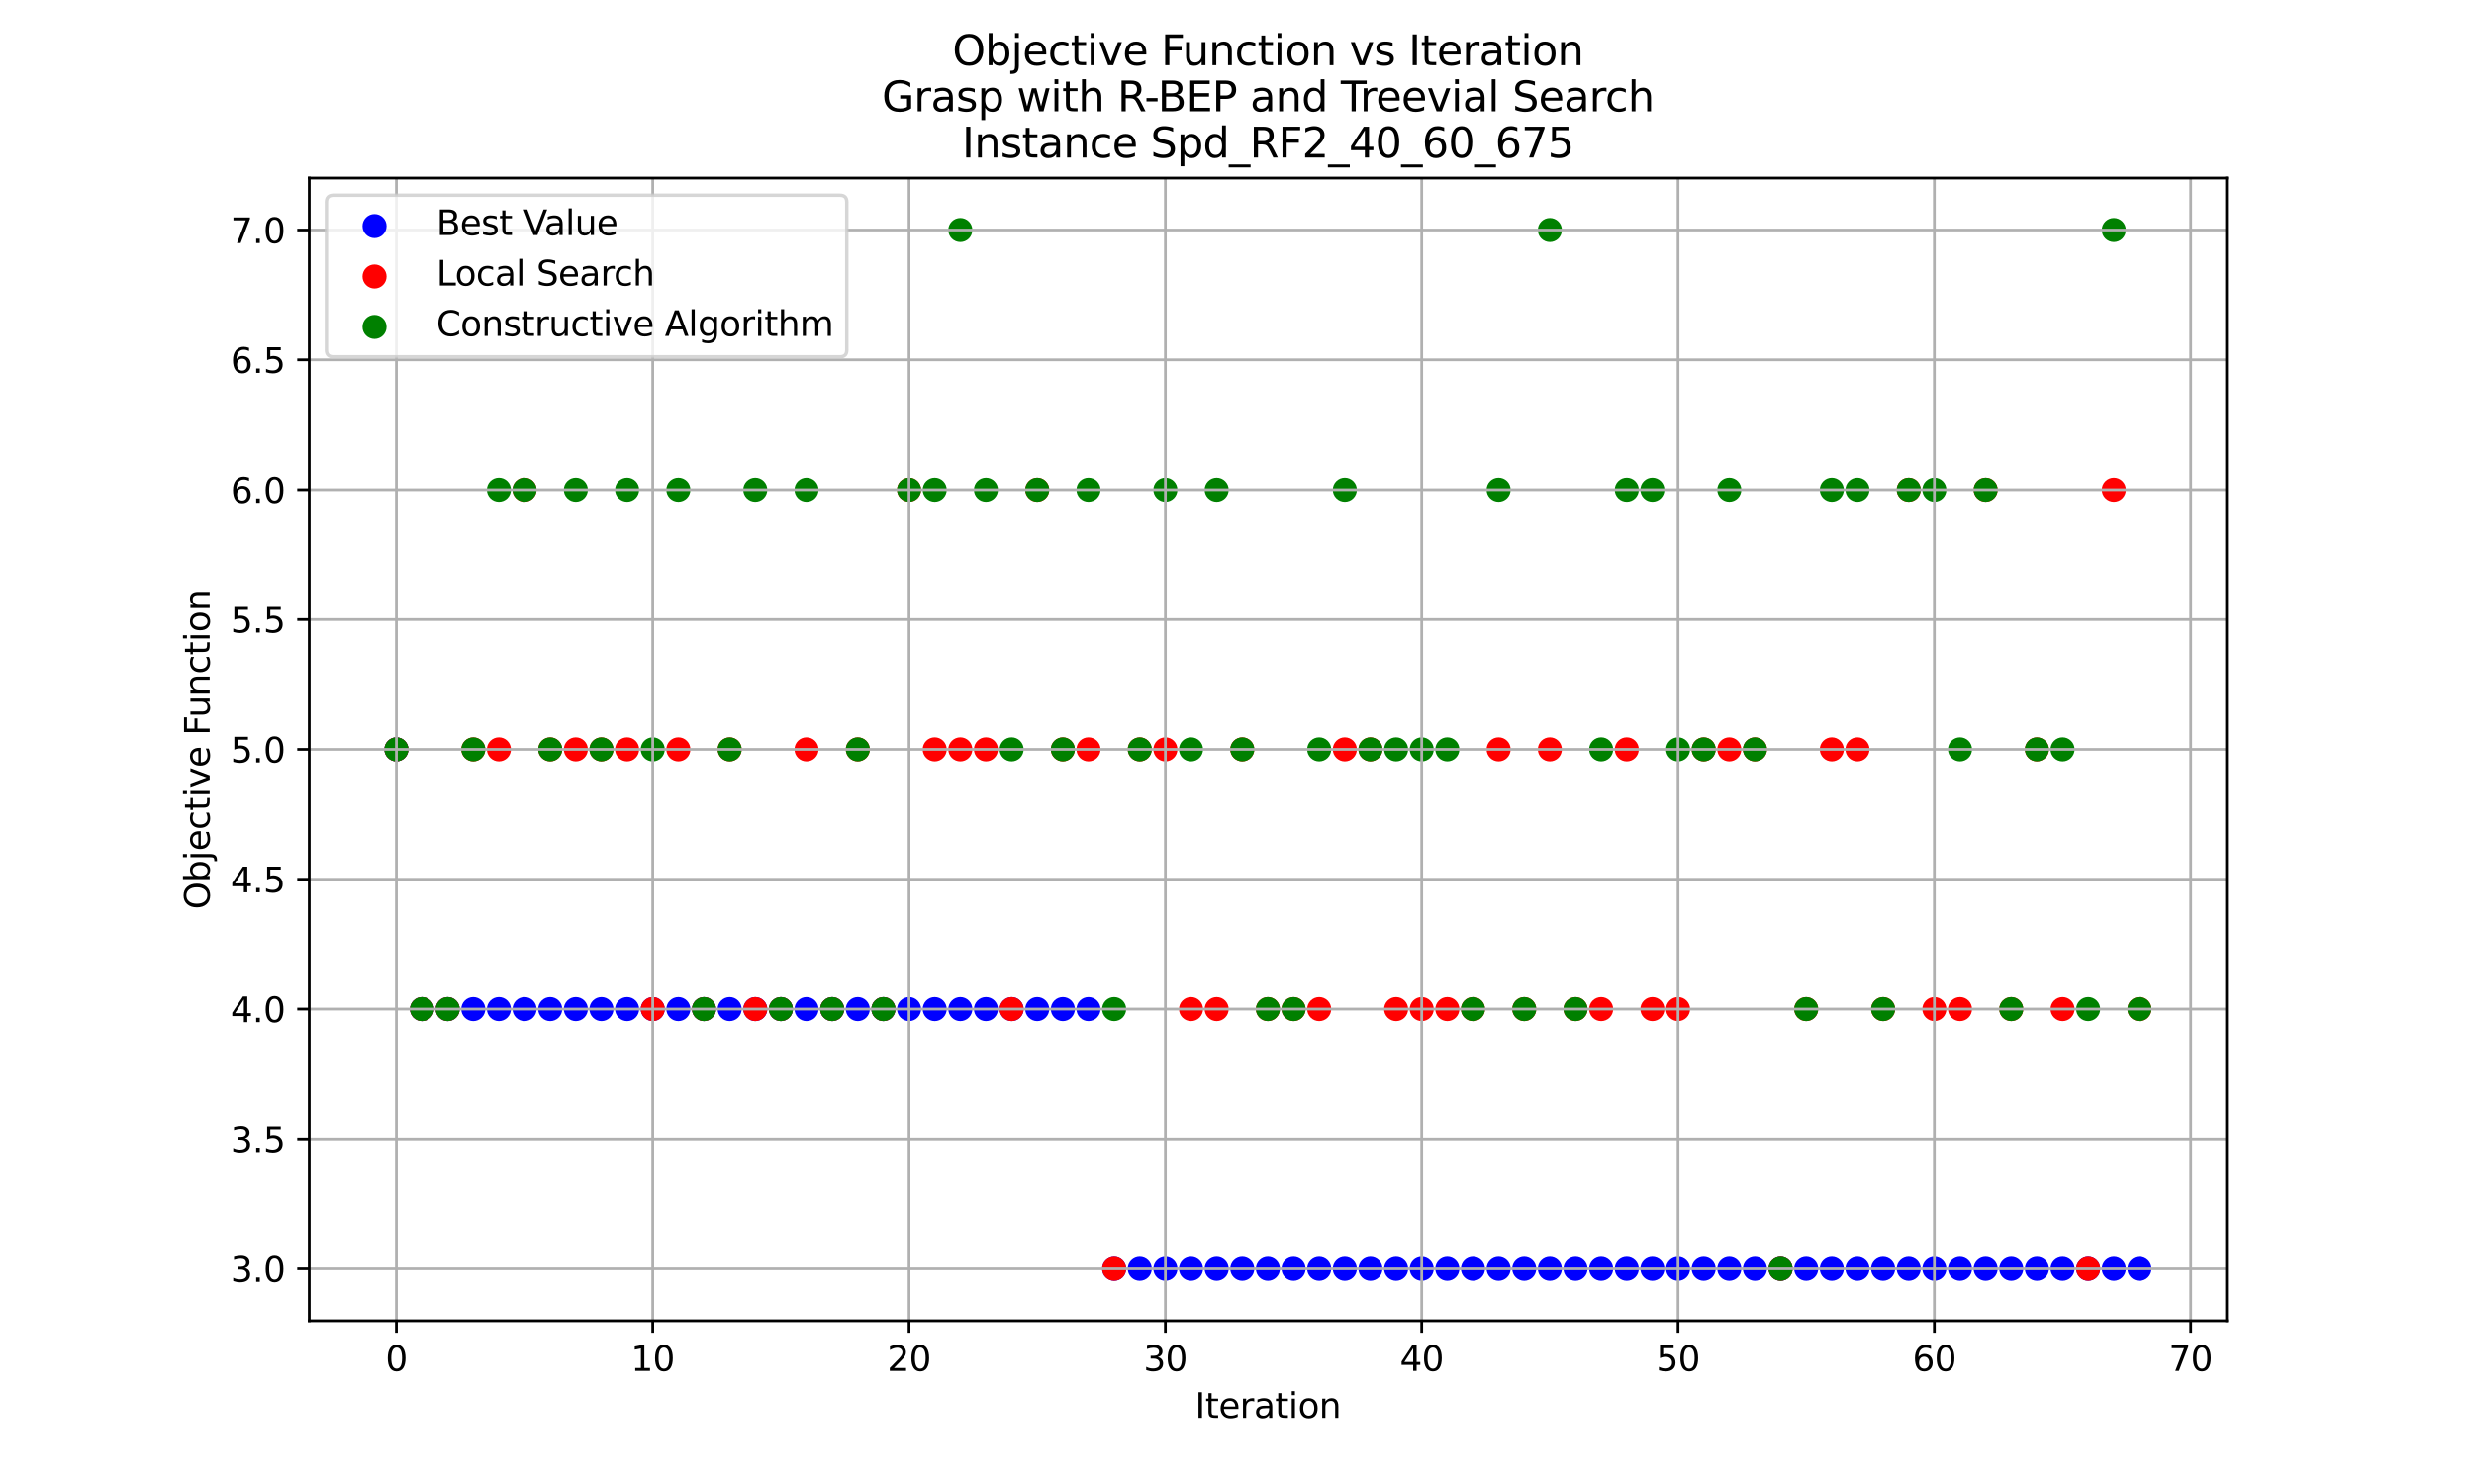 <?xml version="1.0" encoding="utf-8" standalone="no"?>
<!DOCTYPE svg PUBLIC "-//W3C//DTD SVG 1.1//EN"
  "http://www.w3.org/Graphics/SVG/1.1/DTD/svg11.dtd">
<svg xmlns:xlink="http://www.w3.org/1999/xlink" width="720pt" height="432pt" viewBox="0 0 720 432" xmlns="http://www.w3.org/2000/svg" version="1.1">
 <defs>
  <style type="text/css">*{stroke-linejoin: round; stroke-linecap: butt}</style>
 </defs>
 <g id="figure_1">
  <g id="patch_1">
   <path d="M 0 432 
L 720 432 
L 720 0 
L 0 0 
z
" style="fill: #ffffff"/>
  </g>
  <g id="axes_1">
   <g id="patch_2">
    <path d="M 90 384.48 
L 648 384.48 
L 648 51.84 
L 90 51.84 
z
" style="fill: #ffffff"/>
   </g>
   <g id="PathCollection_1">
    <defs>
     <path id="m5a24cb5d2b" d="M 0 3 
C 0.796 3 1.559 2.684 2.121 2.121 
C 2.684 1.559 3 0.796 3 0 
C 3 -0.796 2.684 -1.559 2.121 -2.121 
C 1.559 -2.684 0.796 -3 0 -3 
C -0.796 -3 -1.559 -2.684 -2.121 -2.121 
C -2.684 -1.559 -3 -0.796 -3 0 
C -3 0.796 -2.684 1.559 -2.121 2.121 
C -1.559 2.684 -0.796 3 0 3 
z
" style="stroke: #0000ff"/>
    </defs>
    <g clip-path="url(#p385cba0ad4)">
     <use xlink:href="#m5a24cb5d2b" x="115.364" y="218.16" style="fill: #0000ff; stroke: #0000ff"/>
     <use xlink:href="#m5a24cb5d2b" x="122.824" y="293.76" style="fill: #0000ff; stroke: #0000ff"/>
     <use xlink:href="#m5a24cb5d2b" x="130.283" y="293.76" style="fill: #0000ff; stroke: #0000ff"/>
     <use xlink:href="#m5a24cb5d2b" x="137.743" y="293.76" style="fill: #0000ff; stroke: #0000ff"/>
     <use xlink:href="#m5a24cb5d2b" x="145.203" y="293.76" style="fill: #0000ff; stroke: #0000ff"/>
     <use xlink:href="#m5a24cb5d2b" x="152.663" y="293.76" style="fill: #0000ff; stroke: #0000ff"/>
     <use xlink:href="#m5a24cb5d2b" x="160.123" y="293.76" style="fill: #0000ff; stroke: #0000ff"/>
     <use xlink:href="#m5a24cb5d2b" x="167.583" y="293.76" style="fill: #0000ff; stroke: #0000ff"/>
     <use xlink:href="#m5a24cb5d2b" x="175.043" y="293.76" style="fill: #0000ff; stroke: #0000ff"/>
     <use xlink:href="#m5a24cb5d2b" x="182.503" y="293.76" style="fill: #0000ff; stroke: #0000ff"/>
     <use xlink:href="#m5a24cb5d2b" x="189.963" y="293.76" style="fill: #0000ff; stroke: #0000ff"/>
     <use xlink:href="#m5a24cb5d2b" x="197.422" y="293.76" style="fill: #0000ff; stroke: #0000ff"/>
     <use xlink:href="#m5a24cb5d2b" x="204.882" y="293.76" style="fill: #0000ff; stroke: #0000ff"/>
     <use xlink:href="#m5a24cb5d2b" x="212.342" y="293.76" style="fill: #0000ff; stroke: #0000ff"/>
     <use xlink:href="#m5a24cb5d2b" x="219.802" y="293.76" style="fill: #0000ff; stroke: #0000ff"/>
     <use xlink:href="#m5a24cb5d2b" x="227.262" y="293.76" style="fill: #0000ff; stroke: #0000ff"/>
     <use xlink:href="#m5a24cb5d2b" x="234.722" y="293.76" style="fill: #0000ff; stroke: #0000ff"/>
     <use xlink:href="#m5a24cb5d2b" x="242.182" y="293.76" style="fill: #0000ff; stroke: #0000ff"/>
     <use xlink:href="#m5a24cb5d2b" x="249.642" y="293.76" style="fill: #0000ff; stroke: #0000ff"/>
     <use xlink:href="#m5a24cb5d2b" x="257.102" y="293.76" style="fill: #0000ff; stroke: #0000ff"/>
     <use xlink:href="#m5a24cb5d2b" x="264.561" y="293.76" style="fill: #0000ff; stroke: #0000ff"/>
     <use xlink:href="#m5a24cb5d2b" x="272.021" y="293.76" style="fill: #0000ff; stroke: #0000ff"/>
     <use xlink:href="#m5a24cb5d2b" x="279.481" y="293.76" style="fill: #0000ff; stroke: #0000ff"/>
     <use xlink:href="#m5a24cb5d2b" x="286.941" y="293.76" style="fill: #0000ff; stroke: #0000ff"/>
     <use xlink:href="#m5a24cb5d2b" x="294.401" y="293.76" style="fill: #0000ff; stroke: #0000ff"/>
     <use xlink:href="#m5a24cb5d2b" x="301.861" y="293.76" style="fill: #0000ff; stroke: #0000ff"/>
     <use xlink:href="#m5a24cb5d2b" x="309.321" y="293.76" style="fill: #0000ff; stroke: #0000ff"/>
     <use xlink:href="#m5a24cb5d2b" x="316.781" y="293.76" style="fill: #0000ff; stroke: #0000ff"/>
     <use xlink:href="#m5a24cb5d2b" x="324.241" y="369.36" style="fill: #0000ff; stroke: #0000ff"/>
     <use xlink:href="#m5a24cb5d2b" x="331.701" y="369.36" style="fill: #0000ff; stroke: #0000ff"/>
     <use xlink:href="#m5a24cb5d2b" x="339.16" y="369.36" style="fill: #0000ff; stroke: #0000ff"/>
     <use xlink:href="#m5a24cb5d2b" x="346.62" y="369.36" style="fill: #0000ff; stroke: #0000ff"/>
     <use xlink:href="#m5a24cb5d2b" x="354.08" y="369.36" style="fill: #0000ff; stroke: #0000ff"/>
     <use xlink:href="#m5a24cb5d2b" x="361.54" y="369.36" style="fill: #0000ff; stroke: #0000ff"/>
     <use xlink:href="#m5a24cb5d2b" x="369" y="369.36" style="fill: #0000ff; stroke: #0000ff"/>
     <use xlink:href="#m5a24cb5d2b" x="376.46" y="369.36" style="fill: #0000ff; stroke: #0000ff"/>
     <use xlink:href="#m5a24cb5d2b" x="383.92" y="369.36" style="fill: #0000ff; stroke: #0000ff"/>
     <use xlink:href="#m5a24cb5d2b" x="391.38" y="369.36" style="fill: #0000ff; stroke: #0000ff"/>
     <use xlink:href="#m5a24cb5d2b" x="398.84" y="369.36" style="fill: #0000ff; stroke: #0000ff"/>
     <use xlink:href="#m5a24cb5d2b" x="406.299" y="369.36" style="fill: #0000ff; stroke: #0000ff"/>
     <use xlink:href="#m5a24cb5d2b" x="413.759" y="369.36" style="fill: #0000ff; stroke: #0000ff"/>
     <use xlink:href="#m5a24cb5d2b" x="421.219" y="369.36" style="fill: #0000ff; stroke: #0000ff"/>
     <use xlink:href="#m5a24cb5d2b" x="428.679" y="369.36" style="fill: #0000ff; stroke: #0000ff"/>
     <use xlink:href="#m5a24cb5d2b" x="436.139" y="369.36" style="fill: #0000ff; stroke: #0000ff"/>
     <use xlink:href="#m5a24cb5d2b" x="443.599" y="369.36" style="fill: #0000ff; stroke: #0000ff"/>
     <use xlink:href="#m5a24cb5d2b" x="451.059" y="369.36" style="fill: #0000ff; stroke: #0000ff"/>
     <use xlink:href="#m5a24cb5d2b" x="458.519" y="369.36" style="fill: #0000ff; stroke: #0000ff"/>
     <use xlink:href="#m5a24cb5d2b" x="465.979" y="369.36" style="fill: #0000ff; stroke: #0000ff"/>
     <use xlink:href="#m5a24cb5d2b" x="473.439" y="369.36" style="fill: #0000ff; stroke: #0000ff"/>
     <use xlink:href="#m5a24cb5d2b" x="480.898" y="369.36" style="fill: #0000ff; stroke: #0000ff"/>
     <use xlink:href="#m5a24cb5d2b" x="488.358" y="369.36" style="fill: #0000ff; stroke: #0000ff"/>
     <use xlink:href="#m5a24cb5d2b" x="495.818" y="369.36" style="fill: #0000ff; stroke: #0000ff"/>
     <use xlink:href="#m5a24cb5d2b" x="503.278" y="369.36" style="fill: #0000ff; stroke: #0000ff"/>
     <use xlink:href="#m5a24cb5d2b" x="510.738" y="369.36" style="fill: #0000ff; stroke: #0000ff"/>
     <use xlink:href="#m5a24cb5d2b" x="518.198" y="369.36" style="fill: #0000ff; stroke: #0000ff"/>
     <use xlink:href="#m5a24cb5d2b" x="525.658" y="369.36" style="fill: #0000ff; stroke: #0000ff"/>
     <use xlink:href="#m5a24cb5d2b" x="533.118" y="369.36" style="fill: #0000ff; stroke: #0000ff"/>
     <use xlink:href="#m5a24cb5d2b" x="540.578" y="369.36" style="fill: #0000ff; stroke: #0000ff"/>
     <use xlink:href="#m5a24cb5d2b" x="548.037" y="369.36" style="fill: #0000ff; stroke: #0000ff"/>
     <use xlink:href="#m5a24cb5d2b" x="555.497" y="369.36" style="fill: #0000ff; stroke: #0000ff"/>
     <use xlink:href="#m5a24cb5d2b" x="562.957" y="369.36" style="fill: #0000ff; stroke: #0000ff"/>
     <use xlink:href="#m5a24cb5d2b" x="570.417" y="369.36" style="fill: #0000ff; stroke: #0000ff"/>
     <use xlink:href="#m5a24cb5d2b" x="577.877" y="369.36" style="fill: #0000ff; stroke: #0000ff"/>
     <use xlink:href="#m5a24cb5d2b" x="585.337" y="369.36" style="fill: #0000ff; stroke: #0000ff"/>
     <use xlink:href="#m5a24cb5d2b" x="592.797" y="369.36" style="fill: #0000ff; stroke: #0000ff"/>
     <use xlink:href="#m5a24cb5d2b" x="600.257" y="369.36" style="fill: #0000ff; stroke: #0000ff"/>
     <use xlink:href="#m5a24cb5d2b" x="607.717" y="369.36" style="fill: #0000ff; stroke: #0000ff"/>
     <use xlink:href="#m5a24cb5d2b" x="615.176" y="369.36" style="fill: #0000ff; stroke: #0000ff"/>
     <use xlink:href="#m5a24cb5d2b" x="622.636" y="369.36" style="fill: #0000ff; stroke: #0000ff"/>
    </g>
   </g>
   <g id="PathCollection_2">
    <defs>
     <path id="m67a40507d0" d="M 0 3 
C 0.796 3 1.559 2.684 2.121 2.121 
C 2.684 1.559 3 0.796 3 0 
C 3 -0.796 2.684 -1.559 2.121 -2.121 
C 1.559 -2.684 0.796 -3 0 -3 
C -0.796 -3 -1.559 -2.684 -2.121 -2.121 
C -2.684 -1.559 -3 -0.796 -3 0 
C -3 0.796 -2.684 1.559 -2.121 2.121 
C -1.559 2.684 -0.796 3 0 3 
z
" style="stroke: #ff0000"/>
    </defs>
    <g clip-path="url(#p385cba0ad4)">
     <use xlink:href="#m67a40507d0" x="115.364" y="218.16" style="fill: #ff0000; stroke: #ff0000"/>
     <use xlink:href="#m67a40507d0" x="122.824" y="293.76" style="fill: #ff0000; stroke: #ff0000"/>
     <use xlink:href="#m67a40507d0" x="130.283" y="293.76" style="fill: #ff0000; stroke: #ff0000"/>
     <use xlink:href="#m67a40507d0" x="137.743" y="218.16" style="fill: #ff0000; stroke: #ff0000"/>
     <use xlink:href="#m67a40507d0" x="145.203" y="218.16" style="fill: #ff0000; stroke: #ff0000"/>
     <use xlink:href="#m67a40507d0" x="152.663" y="142.56" style="fill: #ff0000; stroke: #ff0000"/>
     <use xlink:href="#m67a40507d0" x="160.123" y="218.16" style="fill: #ff0000; stroke: #ff0000"/>
     <use xlink:href="#m67a40507d0" x="167.583" y="218.16" style="fill: #ff0000; stroke: #ff0000"/>
     <use xlink:href="#m67a40507d0" x="175.043" y="218.16" style="fill: #ff0000; stroke: #ff0000"/>
     <use xlink:href="#m67a40507d0" x="182.503" y="218.16" style="fill: #ff0000; stroke: #ff0000"/>
     <use xlink:href="#m67a40507d0" x="189.963" y="293.76" style="fill: #ff0000; stroke: #ff0000"/>
     <use xlink:href="#m67a40507d0" x="197.422" y="218.16" style="fill: #ff0000; stroke: #ff0000"/>
     <use xlink:href="#m67a40507d0" x="204.882" y="293.76" style="fill: #ff0000; stroke: #ff0000"/>
     <use xlink:href="#m67a40507d0" x="212.342" y="218.16" style="fill: #ff0000; stroke: #ff0000"/>
     <use xlink:href="#m67a40507d0" x="219.802" y="293.76" style="fill: #ff0000; stroke: #ff0000"/>
     <use xlink:href="#m67a40507d0" x="227.262" y="293.76" style="fill: #ff0000; stroke: #ff0000"/>
     <use xlink:href="#m67a40507d0" x="234.722" y="218.16" style="fill: #ff0000; stroke: #ff0000"/>
     <use xlink:href="#m67a40507d0" x="242.182" y="293.76" style="fill: #ff0000; stroke: #ff0000"/>
     <use xlink:href="#m67a40507d0" x="249.642" y="218.16" style="fill: #ff0000; stroke: #ff0000"/>
     <use xlink:href="#m67a40507d0" x="257.102" y="293.76" style="fill: #ff0000; stroke: #ff0000"/>
     <use xlink:href="#m67a40507d0" x="264.561" y="142.56" style="fill: #ff0000; stroke: #ff0000"/>
     <use xlink:href="#m67a40507d0" x="272.021" y="218.16" style="fill: #ff0000; stroke: #ff0000"/>
     <use xlink:href="#m67a40507d0" x="279.481" y="218.16" style="fill: #ff0000; stroke: #ff0000"/>
     <use xlink:href="#m67a40507d0" x="286.941" y="218.16" style="fill: #ff0000; stroke: #ff0000"/>
     <use xlink:href="#m67a40507d0" x="294.401" y="293.76" style="fill: #ff0000; stroke: #ff0000"/>
     <use xlink:href="#m67a40507d0" x="301.861" y="142.56" style="fill: #ff0000; stroke: #ff0000"/>
     <use xlink:href="#m67a40507d0" x="309.321" y="218.16" style="fill: #ff0000; stroke: #ff0000"/>
     <use xlink:href="#m67a40507d0" x="316.781" y="218.16" style="fill: #ff0000; stroke: #ff0000"/>
     <use xlink:href="#m67a40507d0" x="324.241" y="369.36" style="fill: #ff0000; stroke: #ff0000"/>
     <use xlink:href="#m67a40507d0" x="331.701" y="218.16" style="fill: #ff0000; stroke: #ff0000"/>
     <use xlink:href="#m67a40507d0" x="339.16" y="218.16" style="fill: #ff0000; stroke: #ff0000"/>
     <use xlink:href="#m67a40507d0" x="346.62" y="293.76" style="fill: #ff0000; stroke: #ff0000"/>
     <use xlink:href="#m67a40507d0" x="354.08" y="293.76" style="fill: #ff0000; stroke: #ff0000"/>
     <use xlink:href="#m67a40507d0" x="361.54" y="218.16" style="fill: #ff0000; stroke: #ff0000"/>
     <use xlink:href="#m67a40507d0" x="369" y="293.76" style="fill: #ff0000; stroke: #ff0000"/>
     <use xlink:href="#m67a40507d0" x="376.46" y="293.76" style="fill: #ff0000; stroke: #ff0000"/>
     <use xlink:href="#m67a40507d0" x="383.92" y="293.76" style="fill: #ff0000; stroke: #ff0000"/>
     <use xlink:href="#m67a40507d0" x="391.38" y="218.16" style="fill: #ff0000; stroke: #ff0000"/>
     <use xlink:href="#m67a40507d0" x="398.84" y="218.16" style="fill: #ff0000; stroke: #ff0000"/>
     <use xlink:href="#m67a40507d0" x="406.299" y="293.76" style="fill: #ff0000; stroke: #ff0000"/>
     <use xlink:href="#m67a40507d0" x="413.759" y="293.76" style="fill: #ff0000; stroke: #ff0000"/>
     <use xlink:href="#m67a40507d0" x="421.219" y="293.76" style="fill: #ff0000; stroke: #ff0000"/>
     <use xlink:href="#m67a40507d0" x="428.679" y="293.76" style="fill: #ff0000; stroke: #ff0000"/>
     <use xlink:href="#m67a40507d0" x="436.139" y="218.16" style="fill: #ff0000; stroke: #ff0000"/>
     <use xlink:href="#m67a40507d0" x="443.599" y="293.76" style="fill: #ff0000; stroke: #ff0000"/>
     <use xlink:href="#m67a40507d0" x="451.059" y="218.16" style="fill: #ff0000; stroke: #ff0000"/>
     <use xlink:href="#m67a40507d0" x="458.519" y="293.76" style="fill: #ff0000; stroke: #ff0000"/>
     <use xlink:href="#m67a40507d0" x="465.979" y="293.76" style="fill: #ff0000; stroke: #ff0000"/>
     <use xlink:href="#m67a40507d0" x="473.439" y="218.16" style="fill: #ff0000; stroke: #ff0000"/>
     <use xlink:href="#m67a40507d0" x="480.898" y="293.76" style="fill: #ff0000; stroke: #ff0000"/>
     <use xlink:href="#m67a40507d0" x="488.358" y="293.76" style="fill: #ff0000; stroke: #ff0000"/>
     <use xlink:href="#m67a40507d0" x="495.818" y="218.16" style="fill: #ff0000; stroke: #ff0000"/>
     <use xlink:href="#m67a40507d0" x="503.278" y="218.16" style="fill: #ff0000; stroke: #ff0000"/>
     <use xlink:href="#m67a40507d0" x="510.738" y="218.16" style="fill: #ff0000; stroke: #ff0000"/>
     <use xlink:href="#m67a40507d0" x="518.198" y="369.36" style="fill: #ff0000; stroke: #ff0000"/>
     <use xlink:href="#m67a40507d0" x="525.658" y="293.76" style="fill: #ff0000; stroke: #ff0000"/>
     <use xlink:href="#m67a40507d0" x="533.118" y="218.16" style="fill: #ff0000; stroke: #ff0000"/>
     <use xlink:href="#m67a40507d0" x="540.578" y="218.16" style="fill: #ff0000; stroke: #ff0000"/>
     <use xlink:href="#m67a40507d0" x="548.037" y="293.76" style="fill: #ff0000; stroke: #ff0000"/>
     <use xlink:href="#m67a40507d0" x="555.497" y="142.56" style="fill: #ff0000; stroke: #ff0000"/>
     <use xlink:href="#m67a40507d0" x="562.957" y="293.76" style="fill: #ff0000; stroke: #ff0000"/>
     <use xlink:href="#m67a40507d0" x="570.417" y="293.76" style="fill: #ff0000; stroke: #ff0000"/>
     <use xlink:href="#m67a40507d0" x="577.877" y="142.56" style="fill: #ff0000; stroke: #ff0000"/>
     <use xlink:href="#m67a40507d0" x="585.337" y="293.76" style="fill: #ff0000; stroke: #ff0000"/>
     <use xlink:href="#m67a40507d0" x="592.797" y="218.16" style="fill: #ff0000; stroke: #ff0000"/>
     <use xlink:href="#m67a40507d0" x="600.257" y="293.76" style="fill: #ff0000; stroke: #ff0000"/>
     <use xlink:href="#m67a40507d0" x="607.717" y="369.36" style="fill: #ff0000; stroke: #ff0000"/>
     <use xlink:href="#m67a40507d0" x="615.176" y="142.56" style="fill: #ff0000; stroke: #ff0000"/>
     <use xlink:href="#m67a40507d0" x="622.636" y="293.76" style="fill: #ff0000; stroke: #ff0000"/>
    </g>
   </g>
   <g id="PathCollection_3">
    <defs>
     <path id="me69db58bf8" d="M 0 3 
C 0.796 3 1.559 2.684 2.121 2.121 
C 2.684 1.559 3 0.796 3 0 
C 3 -0.796 2.684 -1.559 2.121 -2.121 
C 1.559 -2.684 0.796 -3 0 -3 
C -0.796 -3 -1.559 -2.684 -2.121 -2.121 
C -2.684 -1.559 -3 -0.796 -3 0 
C -3 0.796 -2.684 1.559 -2.121 2.121 
C -1.559 2.684 -0.796 3 0 3 
z
" style="stroke: #008000"/>
    </defs>
    <g clip-path="url(#p385cba0ad4)">
     <use xlink:href="#me69db58bf8" x="115.364" y="218.16" style="fill: #008000; stroke: #008000"/>
     <use xlink:href="#me69db58bf8" x="122.824" y="293.76" style="fill: #008000; stroke: #008000"/>
     <use xlink:href="#me69db58bf8" x="130.283" y="293.76" style="fill: #008000; stroke: #008000"/>
     <use xlink:href="#me69db58bf8" x="137.743" y="218.16" style="fill: #008000; stroke: #008000"/>
     <use xlink:href="#me69db58bf8" x="145.203" y="142.56" style="fill: #008000; stroke: #008000"/>
     <use xlink:href="#me69db58bf8" x="152.663" y="142.56" style="fill: #008000; stroke: #008000"/>
     <use xlink:href="#me69db58bf8" x="160.123" y="218.16" style="fill: #008000; stroke: #008000"/>
     <use xlink:href="#me69db58bf8" x="167.583" y="142.56" style="fill: #008000; stroke: #008000"/>
     <use xlink:href="#me69db58bf8" x="175.043" y="218.16" style="fill: #008000; stroke: #008000"/>
     <use xlink:href="#me69db58bf8" x="182.503" y="142.56" style="fill: #008000; stroke: #008000"/>
     <use xlink:href="#me69db58bf8" x="189.963" y="218.16" style="fill: #008000; stroke: #008000"/>
     <use xlink:href="#me69db58bf8" x="197.422" y="142.56" style="fill: #008000; stroke: #008000"/>
     <use xlink:href="#me69db58bf8" x="204.882" y="293.76" style="fill: #008000; stroke: #008000"/>
     <use xlink:href="#me69db58bf8" x="212.342" y="218.16" style="fill: #008000; stroke: #008000"/>
     <use xlink:href="#me69db58bf8" x="219.802" y="142.56" style="fill: #008000; stroke: #008000"/>
     <use xlink:href="#me69db58bf8" x="227.262" y="293.76" style="fill: #008000; stroke: #008000"/>
     <use xlink:href="#me69db58bf8" x="234.722" y="142.56" style="fill: #008000; stroke: #008000"/>
     <use xlink:href="#me69db58bf8" x="242.182" y="293.76" style="fill: #008000; stroke: #008000"/>
     <use xlink:href="#me69db58bf8" x="249.642" y="218.16" style="fill: #008000; stroke: #008000"/>
     <use xlink:href="#me69db58bf8" x="257.102" y="293.76" style="fill: #008000; stroke: #008000"/>
     <use xlink:href="#me69db58bf8" x="264.561" y="142.56" style="fill: #008000; stroke: #008000"/>
     <use xlink:href="#me69db58bf8" x="272.021" y="142.56" style="fill: #008000; stroke: #008000"/>
     <use xlink:href="#me69db58bf8" x="279.481" y="66.96" style="fill: #008000; stroke: #008000"/>
     <use xlink:href="#me69db58bf8" x="286.941" y="142.56" style="fill: #008000; stroke: #008000"/>
     <use xlink:href="#me69db58bf8" x="294.401" y="218.16" style="fill: #008000; stroke: #008000"/>
     <use xlink:href="#me69db58bf8" x="301.861" y="142.56" style="fill: #008000; stroke: #008000"/>
     <use xlink:href="#me69db58bf8" x="309.321" y="218.16" style="fill: #008000; stroke: #008000"/>
     <use xlink:href="#me69db58bf8" x="316.781" y="142.56" style="fill: #008000; stroke: #008000"/>
     <use xlink:href="#me69db58bf8" x="324.241" y="293.76" style="fill: #008000; stroke: #008000"/>
     <use xlink:href="#me69db58bf8" x="331.701" y="218.16" style="fill: #008000; stroke: #008000"/>
     <use xlink:href="#me69db58bf8" x="339.16" y="142.56" style="fill: #008000; stroke: #008000"/>
     <use xlink:href="#me69db58bf8" x="346.62" y="218.16" style="fill: #008000; stroke: #008000"/>
     <use xlink:href="#me69db58bf8" x="354.08" y="142.56" style="fill: #008000; stroke: #008000"/>
     <use xlink:href="#me69db58bf8" x="361.54" y="218.16" style="fill: #008000; stroke: #008000"/>
     <use xlink:href="#me69db58bf8" x="369" y="293.76" style="fill: #008000; stroke: #008000"/>
     <use xlink:href="#me69db58bf8" x="376.46" y="293.76" style="fill: #008000; stroke: #008000"/>
     <use xlink:href="#me69db58bf8" x="383.92" y="218.16" style="fill: #008000; stroke: #008000"/>
     <use xlink:href="#me69db58bf8" x="391.38" y="142.56" style="fill: #008000; stroke: #008000"/>
     <use xlink:href="#me69db58bf8" x="398.84" y="218.16" style="fill: #008000; stroke: #008000"/>
     <use xlink:href="#me69db58bf8" x="406.299" y="218.16" style="fill: #008000; stroke: #008000"/>
     <use xlink:href="#me69db58bf8" x="413.759" y="218.16" style="fill: #008000; stroke: #008000"/>
     <use xlink:href="#me69db58bf8" x="421.219" y="218.16" style="fill: #008000; stroke: #008000"/>
     <use xlink:href="#me69db58bf8" x="428.679" y="293.76" style="fill: #008000; stroke: #008000"/>
     <use xlink:href="#me69db58bf8" x="436.139" y="142.56" style="fill: #008000; stroke: #008000"/>
     <use xlink:href="#me69db58bf8" x="443.599" y="293.76" style="fill: #008000; stroke: #008000"/>
     <use xlink:href="#me69db58bf8" x="451.059" y="66.96" style="fill: #008000; stroke: #008000"/>
     <use xlink:href="#me69db58bf8" x="458.519" y="293.76" style="fill: #008000; stroke: #008000"/>
     <use xlink:href="#me69db58bf8" x="465.979" y="218.16" style="fill: #008000; stroke: #008000"/>
     <use xlink:href="#me69db58bf8" x="473.439" y="142.56" style="fill: #008000; stroke: #008000"/>
     <use xlink:href="#me69db58bf8" x="480.898" y="142.56" style="fill: #008000; stroke: #008000"/>
     <use xlink:href="#me69db58bf8" x="488.358" y="218.16" style="fill: #008000; stroke: #008000"/>
     <use xlink:href="#me69db58bf8" x="495.818" y="218.16" style="fill: #008000; stroke: #008000"/>
     <use xlink:href="#me69db58bf8" x="503.278" y="142.56" style="fill: #008000; stroke: #008000"/>
     <use xlink:href="#me69db58bf8" x="510.738" y="218.16" style="fill: #008000; stroke: #008000"/>
     <use xlink:href="#me69db58bf8" x="518.198" y="369.36" style="fill: #008000; stroke: #008000"/>
     <use xlink:href="#me69db58bf8" x="525.658" y="293.76" style="fill: #008000; stroke: #008000"/>
     <use xlink:href="#me69db58bf8" x="533.118" y="142.56" style="fill: #008000; stroke: #008000"/>
     <use xlink:href="#me69db58bf8" x="540.578" y="142.56" style="fill: #008000; stroke: #008000"/>
     <use xlink:href="#me69db58bf8" x="548.037" y="293.76" style="fill: #008000; stroke: #008000"/>
     <use xlink:href="#me69db58bf8" x="555.497" y="142.56" style="fill: #008000; stroke: #008000"/>
     <use xlink:href="#me69db58bf8" x="562.957" y="142.56" style="fill: #008000; stroke: #008000"/>
     <use xlink:href="#me69db58bf8" x="570.417" y="218.16" style="fill: #008000; stroke: #008000"/>
     <use xlink:href="#me69db58bf8" x="577.877" y="142.56" style="fill: #008000; stroke: #008000"/>
     <use xlink:href="#me69db58bf8" x="585.337" y="293.76" style="fill: #008000; stroke: #008000"/>
     <use xlink:href="#me69db58bf8" x="592.797" y="218.16" style="fill: #008000; stroke: #008000"/>
     <use xlink:href="#me69db58bf8" x="600.257" y="218.16" style="fill: #008000; stroke: #008000"/>
     <use xlink:href="#me69db58bf8" x="607.717" y="293.76" style="fill: #008000; stroke: #008000"/>
     <use xlink:href="#me69db58bf8" x="615.176" y="66.96" style="fill: #008000; stroke: #008000"/>
     <use xlink:href="#me69db58bf8" x="622.636" y="293.76" style="fill: #008000; stroke: #008000"/>
    </g>
   </g>
   <g id="matplotlib.axis_1">
    <g id="xtick_1">
     <g id="line2d_1">
      <path d="M 115.364 384.48 
L 115.364 51.84 
" clip-path="url(#p385cba0ad4)" style="fill: none; stroke: #b0b0b0; stroke-width: 0.8; stroke-linecap: square"/>
     </g>
     <g id="line2d_2">
      <defs>
       <path id="m183ec71dac" d="M 0 0 
L 0 3.5 
" style="stroke: #000000; stroke-width: 0.8"/>
      </defs>
      <g>
       <use xlink:href="#m183ec71dac" x="115.364" y="384.48" style="stroke: #000000; stroke-width: 0.8"/>
      </g>
     </g>
     <g id="text_1">
      <!-- 0 -->
      <g transform="translate(112.182 399.078) scale(0.1 -0.1)">
       <defs>
        <path id="DejaVuSans-30" d="M 2034 4250 
Q 1547 4250 1301 3770 
Q 1056 3291 1056 2328 
Q 1056 1369 1301 889 
Q 1547 409 2034 409 
Q 2525 409 2770 889 
Q 3016 1369 3016 2328 
Q 3016 3291 2770 3770 
Q 2525 4250 2034 4250 
z
M 2034 4750 
Q 2819 4750 3233 4129 
Q 3647 3509 3647 2328 
Q 3647 1150 3233 529 
Q 2819 -91 2034 -91 
Q 1250 -91 836 529 
Q 422 1150 422 2328 
Q 422 3509 836 4129 
Q 1250 4750 2034 4750 
z
" transform="scale(0.016)"/>
       </defs>
       <use xlink:href="#DejaVuSans-30"/>
      </g>
     </g>
    </g>
    <g id="xtick_2">
     <g id="line2d_3">
      <path d="M 189.963 384.48 
L 189.963 51.84 
" clip-path="url(#p385cba0ad4)" style="fill: none; stroke: #b0b0b0; stroke-width: 0.8; stroke-linecap: square"/>
     </g>
     <g id="line2d_4">
      <g>
       <use xlink:href="#m183ec71dac" x="189.963" y="384.48" style="stroke: #000000; stroke-width: 0.8"/>
      </g>
     </g>
     <g id="text_2">
      <!-- 10 -->
      <g transform="translate(183.6 399.078) scale(0.1 -0.1)">
       <defs>
        <path id="DejaVuSans-31" d="M 794 531 
L 1825 531 
L 1825 4091 
L 703 3866 
L 703 4441 
L 1819 4666 
L 2450 4666 
L 2450 531 
L 3481 531 
L 3481 0 
L 794 0 
L 794 531 
z
" transform="scale(0.016)"/>
       </defs>
       <use xlink:href="#DejaVuSans-31"/>
       <use xlink:href="#DejaVuSans-30" x="63.623"/>
      </g>
     </g>
    </g>
    <g id="xtick_3">
     <g id="line2d_5">
      <path d="M 264.561 384.48 
L 264.561 51.84 
" clip-path="url(#p385cba0ad4)" style="fill: none; stroke: #b0b0b0; stroke-width: 0.8; stroke-linecap: square"/>
     </g>
     <g id="line2d_6">
      <g>
       <use xlink:href="#m183ec71dac" x="264.561" y="384.48" style="stroke: #000000; stroke-width: 0.8"/>
      </g>
     </g>
     <g id="text_3">
      <!-- 20 -->
      <g transform="translate(258.199 399.078) scale(0.1 -0.1)">
       <defs>
        <path id="DejaVuSans-32" d="M 1228 531 
L 3431 531 
L 3431 0 
L 469 0 
L 469 531 
Q 828 903 1448 1529 
Q 2069 2156 2228 2338 
Q 2531 2678 2651 2914 
Q 2772 3150 2772 3378 
Q 2772 3750 2511 3984 
Q 2250 4219 1831 4219 
Q 1534 4219 1204 4116 
Q 875 4013 500 3803 
L 500 4441 
Q 881 4594 1212 4672 
Q 1544 4750 1819 4750 
Q 2544 4750 2975 4387 
Q 3406 4025 3406 3419 
Q 3406 3131 3298 2873 
Q 3191 2616 2906 2266 
Q 2828 2175 2409 1742 
Q 1991 1309 1228 531 
z
" transform="scale(0.016)"/>
       </defs>
       <use xlink:href="#DejaVuSans-32"/>
       <use xlink:href="#DejaVuSans-30" x="63.623"/>
      </g>
     </g>
    </g>
    <g id="xtick_4">
     <g id="line2d_7">
      <path d="M 339.16 384.48 
L 339.16 51.84 
" clip-path="url(#p385cba0ad4)" style="fill: none; stroke: #b0b0b0; stroke-width: 0.8; stroke-linecap: square"/>
     </g>
     <g id="line2d_8">
      <g>
       <use xlink:href="#m183ec71dac" x="339.16" y="384.48" style="stroke: #000000; stroke-width: 0.8"/>
      </g>
     </g>
     <g id="text_4">
      <!-- 30 -->
      <g transform="translate(332.798 399.078) scale(0.1 -0.1)">
       <defs>
        <path id="DejaVuSans-33" d="M 2597 2516 
Q 3050 2419 3304 2112 
Q 3559 1806 3559 1356 
Q 3559 666 3084 287 
Q 2609 -91 1734 -91 
Q 1441 -91 1130 -33 
Q 819 25 488 141 
L 488 750 
Q 750 597 1062 519 
Q 1375 441 1716 441 
Q 2309 441 2620 675 
Q 2931 909 2931 1356 
Q 2931 1769 2642 2001 
Q 2353 2234 1838 2234 
L 1294 2234 
L 1294 2753 
L 1863 2753 
Q 2328 2753 2575 2939 
Q 2822 3125 2822 3475 
Q 2822 3834 2567 4026 
Q 2313 4219 1838 4219 
Q 1578 4219 1281 4162 
Q 984 4106 628 3988 
L 628 4550 
Q 988 4650 1302 4700 
Q 1616 4750 1894 4750 
Q 2613 4750 3031 4423 
Q 3450 4097 3450 3541 
Q 3450 3153 3228 2886 
Q 3006 2619 2597 2516 
z
" transform="scale(0.016)"/>
       </defs>
       <use xlink:href="#DejaVuSans-33"/>
       <use xlink:href="#DejaVuSans-30" x="63.623"/>
      </g>
     </g>
    </g>
    <g id="xtick_5">
     <g id="line2d_9">
      <path d="M 413.759 384.48 
L 413.759 51.84 
" clip-path="url(#p385cba0ad4)" style="fill: none; stroke: #b0b0b0; stroke-width: 0.8; stroke-linecap: square"/>
     </g>
     <g id="line2d_10">
      <g>
       <use xlink:href="#m183ec71dac" x="413.759" y="384.48" style="stroke: #000000; stroke-width: 0.8"/>
      </g>
     </g>
     <g id="text_5">
      <!-- 40 -->
      <g transform="translate(407.397 399.078) scale(0.1 -0.1)">
       <defs>
        <path id="DejaVuSans-34" d="M 2419 4116 
L 825 1625 
L 2419 1625 
L 2419 4116 
z
M 2253 4666 
L 3047 4666 
L 3047 1625 
L 3713 1625 
L 3713 1100 
L 3047 1100 
L 3047 0 
L 2419 0 
L 2419 1100 
L 313 1100 
L 313 1709 
L 2253 4666 
z
" transform="scale(0.016)"/>
       </defs>
       <use xlink:href="#DejaVuSans-34"/>
       <use xlink:href="#DejaVuSans-30" x="63.623"/>
      </g>
     </g>
    </g>
    <g id="xtick_6">
     <g id="line2d_11">
      <path d="M 488.358 384.48 
L 488.358 51.84 
" clip-path="url(#p385cba0ad4)" style="fill: none; stroke: #b0b0b0; stroke-width: 0.8; stroke-linecap: square"/>
     </g>
     <g id="line2d_12">
      <g>
       <use xlink:href="#m183ec71dac" x="488.358" y="384.48" style="stroke: #000000; stroke-width: 0.8"/>
      </g>
     </g>
     <g id="text_6">
      <!-- 50 -->
      <g transform="translate(481.996 399.078) scale(0.1 -0.1)">
       <defs>
        <path id="DejaVuSans-35" d="M 691 4666 
L 3169 4666 
L 3169 4134 
L 1269 4134 
L 1269 2991 
Q 1406 3038 1543 3061 
Q 1681 3084 1819 3084 
Q 2600 3084 3056 2656 
Q 3513 2228 3513 1497 
Q 3513 744 3044 326 
Q 2575 -91 1722 -91 
Q 1428 -91 1123 -41 
Q 819 9 494 109 
L 494 744 
Q 775 591 1075 516 
Q 1375 441 1709 441 
Q 2250 441 2565 725 
Q 2881 1009 2881 1497 
Q 2881 1984 2565 2268 
Q 2250 2553 1709 2553 
Q 1456 2553 1204 2497 
Q 953 2441 691 2322 
L 691 4666 
z
" transform="scale(0.016)"/>
       </defs>
       <use xlink:href="#DejaVuSans-35"/>
       <use xlink:href="#DejaVuSans-30" x="63.623"/>
      </g>
     </g>
    </g>
    <g id="xtick_7">
     <g id="line2d_13">
      <path d="M 562.957 384.48 
L 562.957 51.84 
" clip-path="url(#p385cba0ad4)" style="fill: none; stroke: #b0b0b0; stroke-width: 0.8; stroke-linecap: square"/>
     </g>
     <g id="line2d_14">
      <g>
       <use xlink:href="#m183ec71dac" x="562.957" y="384.48" style="stroke: #000000; stroke-width: 0.8"/>
      </g>
     </g>
     <g id="text_7">
      <!-- 60 -->
      <g transform="translate(556.595 399.078) scale(0.1 -0.1)">
       <defs>
        <path id="DejaVuSans-36" d="M 2113 2584 
Q 1688 2584 1439 2293 
Q 1191 2003 1191 1497 
Q 1191 994 1439 701 
Q 1688 409 2113 409 
Q 2538 409 2786 701 
Q 3034 994 3034 1497 
Q 3034 2003 2786 2293 
Q 2538 2584 2113 2584 
z
M 3366 4563 
L 3366 3988 
Q 3128 4100 2886 4159 
Q 2644 4219 2406 4219 
Q 1781 4219 1451 3797 
Q 1122 3375 1075 2522 
Q 1259 2794 1537 2939 
Q 1816 3084 2150 3084 
Q 2853 3084 3261 2657 
Q 3669 2231 3669 1497 
Q 3669 778 3244 343 
Q 2819 -91 2113 -91 
Q 1303 -91 875 529 
Q 447 1150 447 2328 
Q 447 3434 972 4092 
Q 1497 4750 2381 4750 
Q 2619 4750 2861 4703 
Q 3103 4656 3366 4563 
z
" transform="scale(0.016)"/>
       </defs>
       <use xlink:href="#DejaVuSans-36"/>
       <use xlink:href="#DejaVuSans-30" x="63.623"/>
      </g>
     </g>
    </g>
    <g id="xtick_8">
     <g id="line2d_15">
      <path d="M 637.556 384.48 
L 637.556 51.84 
" clip-path="url(#p385cba0ad4)" style="fill: none; stroke: #b0b0b0; stroke-width: 0.8; stroke-linecap: square"/>
     </g>
     <g id="line2d_16">
      <g>
       <use xlink:href="#m183ec71dac" x="637.556" y="384.48" style="stroke: #000000; stroke-width: 0.8"/>
      </g>
     </g>
     <g id="text_8">
      <!-- 70 -->
      <g transform="translate(631.194 399.078) scale(0.1 -0.1)">
       <defs>
        <path id="DejaVuSans-37" d="M 525 4666 
L 3525 4666 
L 3525 4397 
L 1831 0 
L 1172 0 
L 2766 4134 
L 525 4134 
L 525 4666 
z
" transform="scale(0.016)"/>
       </defs>
       <use xlink:href="#DejaVuSans-37"/>
       <use xlink:href="#DejaVuSans-30" x="63.623"/>
      </g>
     </g>
    </g>
    <g id="text_9">
     <!-- Iteration -->
     <g transform="translate(347.791 412.757) scale(0.1 -0.1)">
      <defs>
       <path id="DejaVuSans-49" d="M 628 4666 
L 1259 4666 
L 1259 0 
L 628 0 
L 628 4666 
z
" transform="scale(0.016)"/>
       <path id="DejaVuSans-74" d="M 1172 4494 
L 1172 3500 
L 2356 3500 
L 2356 3053 
L 1172 3053 
L 1172 1153 
Q 1172 725 1289 603 
Q 1406 481 1766 481 
L 2356 481 
L 2356 0 
L 1766 0 
Q 1100 0 847 248 
Q 594 497 594 1153 
L 594 3053 
L 172 3053 
L 172 3500 
L 594 3500 
L 594 4494 
L 1172 4494 
z
" transform="scale(0.016)"/>
       <path id="DejaVuSans-65" d="M 3597 1894 
L 3597 1613 
L 953 1613 
Q 991 1019 1311 708 
Q 1631 397 2203 397 
Q 2534 397 2845 478 
Q 3156 559 3463 722 
L 3463 178 
Q 3153 47 2828 -22 
Q 2503 -91 2169 -91 
Q 1331 -91 842 396 
Q 353 884 353 1716 
Q 353 2575 817 3079 
Q 1281 3584 2069 3584 
Q 2775 3584 3186 3129 
Q 3597 2675 3597 1894 
z
M 3022 2063 
Q 3016 2534 2758 2815 
Q 2500 3097 2075 3097 
Q 1594 3097 1305 2825 
Q 1016 2553 972 2059 
L 3022 2063 
z
" transform="scale(0.016)"/>
       <path id="DejaVuSans-72" d="M 2631 2963 
Q 2534 3019 2420 3045 
Q 2306 3072 2169 3072 
Q 1681 3072 1420 2755 
Q 1159 2438 1159 1844 
L 1159 0 
L 581 0 
L 581 3500 
L 1159 3500 
L 1159 2956 
Q 1341 3275 1631 3429 
Q 1922 3584 2338 3584 
Q 2397 3584 2469 3576 
Q 2541 3569 2628 3553 
L 2631 2963 
z
" transform="scale(0.016)"/>
       <path id="DejaVuSans-61" d="M 2194 1759 
Q 1497 1759 1228 1600 
Q 959 1441 959 1056 
Q 959 750 1161 570 
Q 1363 391 1709 391 
Q 2188 391 2477 730 
Q 2766 1069 2766 1631 
L 2766 1759 
L 2194 1759 
z
M 3341 1997 
L 3341 0 
L 2766 0 
L 2766 531 
Q 2569 213 2275 61 
Q 1981 -91 1556 -91 
Q 1019 -91 701 211 
Q 384 513 384 1019 
Q 384 1609 779 1909 
Q 1175 2209 1959 2209 
L 2766 2209 
L 2766 2266 
Q 2766 2663 2505 2880 
Q 2244 3097 1772 3097 
Q 1472 3097 1187 3025 
Q 903 2953 641 2809 
L 641 3341 
Q 956 3463 1253 3523 
Q 1550 3584 1831 3584 
Q 2591 3584 2966 3190 
Q 3341 2797 3341 1997 
z
" transform="scale(0.016)"/>
       <path id="DejaVuSans-69" d="M 603 3500 
L 1178 3500 
L 1178 0 
L 603 0 
L 603 3500 
z
M 603 4863 
L 1178 4863 
L 1178 4134 
L 603 4134 
L 603 4863 
z
" transform="scale(0.016)"/>
       <path id="DejaVuSans-6f" d="M 1959 3097 
Q 1497 3097 1228 2736 
Q 959 2375 959 1747 
Q 959 1119 1226 758 
Q 1494 397 1959 397 
Q 2419 397 2687 759 
Q 2956 1122 2956 1747 
Q 2956 2369 2687 2733 
Q 2419 3097 1959 3097 
z
M 1959 3584 
Q 2709 3584 3137 3096 
Q 3566 2609 3566 1747 
Q 3566 888 3137 398 
Q 2709 -91 1959 -91 
Q 1206 -91 779 398 
Q 353 888 353 1747 
Q 353 2609 779 3096 
Q 1206 3584 1959 3584 
z
" transform="scale(0.016)"/>
       <path id="DejaVuSans-6e" d="M 3513 2113 
L 3513 0 
L 2938 0 
L 2938 2094 
Q 2938 2591 2744 2837 
Q 2550 3084 2163 3084 
Q 1697 3084 1428 2787 
Q 1159 2491 1159 1978 
L 1159 0 
L 581 0 
L 581 3500 
L 1159 3500 
L 1159 2956 
Q 1366 3272 1645 3428 
Q 1925 3584 2291 3584 
Q 2894 3584 3203 3211 
Q 3513 2838 3513 2113 
z
" transform="scale(0.016)"/>
      </defs>
      <use xlink:href="#DejaVuSans-49"/>
      <use xlink:href="#DejaVuSans-74" x="29.492"/>
      <use xlink:href="#DejaVuSans-65" x="68.701"/>
      <use xlink:href="#DejaVuSans-72" x="130.225"/>
      <use xlink:href="#DejaVuSans-61" x="171.338"/>
      <use xlink:href="#DejaVuSans-74" x="232.617"/>
      <use xlink:href="#DejaVuSans-69" x="271.826"/>
      <use xlink:href="#DejaVuSans-6f" x="299.609"/>
      <use xlink:href="#DejaVuSans-6e" x="360.791"/>
     </g>
    </g>
   </g>
   <g id="matplotlib.axis_2">
    <g id="ytick_1">
     <g id="line2d_17">
      <path d="M 90 369.36 
L 648 369.36 
" clip-path="url(#p385cba0ad4)" style="fill: none; stroke: #b0b0b0; stroke-width: 0.8; stroke-linecap: square"/>
     </g>
     <g id="line2d_18">
      <defs>
       <path id="m142047abf6" d="M 0 0 
L -3.5 0 
" style="stroke: #000000; stroke-width: 0.8"/>
      </defs>
      <g>
       <use xlink:href="#m142047abf6" x="90" y="369.36" style="stroke: #000000; stroke-width: 0.8"/>
      </g>
     </g>
     <g id="text_10">
      <!-- 3.0 -->
      <g transform="translate(67.097 373.159) scale(0.1 -0.1)">
       <defs>
        <path id="DejaVuSans-2e" d="M 684 794 
L 1344 794 
L 1344 0 
L 684 0 
L 684 794 
z
" transform="scale(0.016)"/>
       </defs>
       <use xlink:href="#DejaVuSans-33"/>
       <use xlink:href="#DejaVuSans-2e" x="63.623"/>
       <use xlink:href="#DejaVuSans-30" x="95.41"/>
      </g>
     </g>
    </g>
    <g id="ytick_2">
     <g id="line2d_19">
      <path d="M 90 331.56 
L 648 331.56 
" clip-path="url(#p385cba0ad4)" style="fill: none; stroke: #b0b0b0; stroke-width: 0.8; stroke-linecap: square"/>
     </g>
     <g id="line2d_20">
      <g>
       <use xlink:href="#m142047abf6" x="90" y="331.56" style="stroke: #000000; stroke-width: 0.8"/>
      </g>
     </g>
     <g id="text_11">
      <!-- 3.5 -->
      <g transform="translate(67.097 335.359) scale(0.1 -0.1)">
       <use xlink:href="#DejaVuSans-33"/>
       <use xlink:href="#DejaVuSans-2e" x="63.623"/>
       <use xlink:href="#DejaVuSans-35" x="95.41"/>
      </g>
     </g>
    </g>
    <g id="ytick_3">
     <g id="line2d_21">
      <path d="M 90 293.76 
L 648 293.76 
" clip-path="url(#p385cba0ad4)" style="fill: none; stroke: #b0b0b0; stroke-width: 0.8; stroke-linecap: square"/>
     </g>
     <g id="line2d_22">
      <g>
       <use xlink:href="#m142047abf6" x="90" y="293.76" style="stroke: #000000; stroke-width: 0.8"/>
      </g>
     </g>
     <g id="text_12">
      <!-- 4.0 -->
      <g transform="translate(67.097 297.559) scale(0.1 -0.1)">
       <use xlink:href="#DejaVuSans-34"/>
       <use xlink:href="#DejaVuSans-2e" x="63.623"/>
       <use xlink:href="#DejaVuSans-30" x="95.41"/>
      </g>
     </g>
    </g>
    <g id="ytick_4">
     <g id="line2d_23">
      <path d="M 90 255.96 
L 648 255.96 
" clip-path="url(#p385cba0ad4)" style="fill: none; stroke: #b0b0b0; stroke-width: 0.8; stroke-linecap: square"/>
     </g>
     <g id="line2d_24">
      <g>
       <use xlink:href="#m142047abf6" x="90" y="255.96" style="stroke: #000000; stroke-width: 0.8"/>
      </g>
     </g>
     <g id="text_13">
      <!-- 4.5 -->
      <g transform="translate(67.097 259.759) scale(0.1 -0.1)">
       <use xlink:href="#DejaVuSans-34"/>
       <use xlink:href="#DejaVuSans-2e" x="63.623"/>
       <use xlink:href="#DejaVuSans-35" x="95.41"/>
      </g>
     </g>
    </g>
    <g id="ytick_5">
     <g id="line2d_25">
      <path d="M 90 218.16 
L 648 218.16 
" clip-path="url(#p385cba0ad4)" style="fill: none; stroke: #b0b0b0; stroke-width: 0.8; stroke-linecap: square"/>
     </g>
     <g id="line2d_26">
      <g>
       <use xlink:href="#m142047abf6" x="90" y="218.16" style="stroke: #000000; stroke-width: 0.8"/>
      </g>
     </g>
     <g id="text_14">
      <!-- 5.0 -->
      <g transform="translate(67.097 221.959) scale(0.1 -0.1)">
       <use xlink:href="#DejaVuSans-35"/>
       <use xlink:href="#DejaVuSans-2e" x="63.623"/>
       <use xlink:href="#DejaVuSans-30" x="95.41"/>
      </g>
     </g>
    </g>
    <g id="ytick_6">
     <g id="line2d_27">
      <path d="M 90 180.36 
L 648 180.36 
" clip-path="url(#p385cba0ad4)" style="fill: none; stroke: #b0b0b0; stroke-width: 0.8; stroke-linecap: square"/>
     </g>
     <g id="line2d_28">
      <g>
       <use xlink:href="#m142047abf6" x="90" y="180.36" style="stroke: #000000; stroke-width: 0.8"/>
      </g>
     </g>
     <g id="text_15">
      <!-- 5.5 -->
      <g transform="translate(67.097 184.159) scale(0.1 -0.1)">
       <use xlink:href="#DejaVuSans-35"/>
       <use xlink:href="#DejaVuSans-2e" x="63.623"/>
       <use xlink:href="#DejaVuSans-35" x="95.41"/>
      </g>
     </g>
    </g>
    <g id="ytick_7">
     <g id="line2d_29">
      <path d="M 90 142.56 
L 648 142.56 
" clip-path="url(#p385cba0ad4)" style="fill: none; stroke: #b0b0b0; stroke-width: 0.8; stroke-linecap: square"/>
     </g>
     <g id="line2d_30">
      <g>
       <use xlink:href="#m142047abf6" x="90" y="142.56" style="stroke: #000000; stroke-width: 0.8"/>
      </g>
     </g>
     <g id="text_16">
      <!-- 6.0 -->
      <g transform="translate(67.097 146.359) scale(0.1 -0.1)">
       <use xlink:href="#DejaVuSans-36"/>
       <use xlink:href="#DejaVuSans-2e" x="63.623"/>
       <use xlink:href="#DejaVuSans-30" x="95.41"/>
      </g>
     </g>
    </g>
    <g id="ytick_8">
     <g id="line2d_31">
      <path d="M 90 104.76 
L 648 104.76 
" clip-path="url(#p385cba0ad4)" style="fill: none; stroke: #b0b0b0; stroke-width: 0.8; stroke-linecap: square"/>
     </g>
     <g id="line2d_32">
      <g>
       <use xlink:href="#m142047abf6" x="90" y="104.76" style="stroke: #000000; stroke-width: 0.8"/>
      </g>
     </g>
     <g id="text_17">
      <!-- 6.5 -->
      <g transform="translate(67.097 108.559) scale(0.1 -0.1)">
       <use xlink:href="#DejaVuSans-36"/>
       <use xlink:href="#DejaVuSans-2e" x="63.623"/>
       <use xlink:href="#DejaVuSans-35" x="95.41"/>
      </g>
     </g>
    </g>
    <g id="ytick_9">
     <g id="line2d_33">
      <path d="M 90 66.96 
L 648 66.96 
" clip-path="url(#p385cba0ad4)" style="fill: none; stroke: #b0b0b0; stroke-width: 0.8; stroke-linecap: square"/>
     </g>
     <g id="line2d_34">
      <g>
       <use xlink:href="#m142047abf6" x="90" y="66.96" style="stroke: #000000; stroke-width: 0.8"/>
      </g>
     </g>
     <g id="text_18">
      <!-- 7.0 -->
      <g transform="translate(67.097 70.759) scale(0.1 -0.1)">
       <use xlink:href="#DejaVuSans-37"/>
       <use xlink:href="#DejaVuSans-2e" x="63.623"/>
       <use xlink:href="#DejaVuSans-30" x="95.41"/>
      </g>
     </g>
    </g>
    <g id="text_19">
     <!-- Objective Function -->
     <g transform="translate(61.017 264.724) rotate(-90) scale(0.1 -0.1)">
      <defs>
       <path id="DejaVuSans-4f" d="M 2522 4238 
Q 1834 4238 1429 3725 
Q 1025 3213 1025 2328 
Q 1025 1447 1429 934 
Q 1834 422 2522 422 
Q 3209 422 3611 934 
Q 4013 1447 4013 2328 
Q 4013 3213 3611 3725 
Q 3209 4238 2522 4238 
z
M 2522 4750 
Q 3503 4750 4090 4092 
Q 4678 3434 4678 2328 
Q 4678 1225 4090 567 
Q 3503 -91 2522 -91 
Q 1538 -91 948 565 
Q 359 1222 359 2328 
Q 359 3434 948 4092 
Q 1538 4750 2522 4750 
z
" transform="scale(0.016)"/>
       <path id="DejaVuSans-62" d="M 3116 1747 
Q 3116 2381 2855 2742 
Q 2594 3103 2138 3103 
Q 1681 3103 1420 2742 
Q 1159 2381 1159 1747 
Q 1159 1113 1420 752 
Q 1681 391 2138 391 
Q 2594 391 2855 752 
Q 3116 1113 3116 1747 
z
M 1159 2969 
Q 1341 3281 1617 3432 
Q 1894 3584 2278 3584 
Q 2916 3584 3314 3078 
Q 3713 2572 3713 1747 
Q 3713 922 3314 415 
Q 2916 -91 2278 -91 
Q 1894 -91 1617 61 
Q 1341 213 1159 525 
L 1159 0 
L 581 0 
L 581 4863 
L 1159 4863 
L 1159 2969 
z
" transform="scale(0.016)"/>
       <path id="DejaVuSans-6a" d="M 603 3500 
L 1178 3500 
L 1178 -63 
Q 1178 -731 923 -1031 
Q 669 -1331 103 -1331 
L -116 -1331 
L -116 -844 
L 38 -844 
Q 366 -844 484 -692 
Q 603 -541 603 -63 
L 603 3500 
z
M 603 4863 
L 1178 4863 
L 1178 4134 
L 603 4134 
L 603 4863 
z
" transform="scale(0.016)"/>
       <path id="DejaVuSans-63" d="M 3122 3366 
L 3122 2828 
Q 2878 2963 2633 3030 
Q 2388 3097 2138 3097 
Q 1578 3097 1268 2742 
Q 959 2388 959 1747 
Q 959 1106 1268 751 
Q 1578 397 2138 397 
Q 2388 397 2633 464 
Q 2878 531 3122 666 
L 3122 134 
Q 2881 22 2623 -34 
Q 2366 -91 2075 -91 
Q 1284 -91 818 406 
Q 353 903 353 1747 
Q 353 2603 823 3093 
Q 1294 3584 2113 3584 
Q 2378 3584 2631 3529 
Q 2884 3475 3122 3366 
z
" transform="scale(0.016)"/>
       <path id="DejaVuSans-76" d="M 191 3500 
L 800 3500 
L 1894 563 
L 2988 3500 
L 3597 3500 
L 2284 0 
L 1503 0 
L 191 3500 
z
" transform="scale(0.016)"/>
       <path id="DejaVuSans-20" transform="scale(0.016)"/>
       <path id="DejaVuSans-46" d="M 628 4666 
L 3309 4666 
L 3309 4134 
L 1259 4134 
L 1259 2759 
L 3109 2759 
L 3109 2228 
L 1259 2228 
L 1259 0 
L 628 0 
L 628 4666 
z
" transform="scale(0.016)"/>
       <path id="DejaVuSans-75" d="M 544 1381 
L 544 3500 
L 1119 3500 
L 1119 1403 
Q 1119 906 1312 657 
Q 1506 409 1894 409 
Q 2359 409 2629 706 
Q 2900 1003 2900 1516 
L 2900 3500 
L 3475 3500 
L 3475 0 
L 2900 0 
L 2900 538 
Q 2691 219 2414 64 
Q 2138 -91 1772 -91 
Q 1169 -91 856 284 
Q 544 659 544 1381 
z
M 1991 3584 
L 1991 3584 
z
" transform="scale(0.016)"/>
      </defs>
      <use xlink:href="#DejaVuSans-4f"/>
      <use xlink:href="#DejaVuSans-62" x="78.711"/>
      <use xlink:href="#DejaVuSans-6a" x="142.188"/>
      <use xlink:href="#DejaVuSans-65" x="169.971"/>
      <use xlink:href="#DejaVuSans-63" x="231.494"/>
      <use xlink:href="#DejaVuSans-74" x="286.475"/>
      <use xlink:href="#DejaVuSans-69" x="325.684"/>
      <use xlink:href="#DejaVuSans-76" x="353.467"/>
      <use xlink:href="#DejaVuSans-65" x="412.646"/>
      <use xlink:href="#DejaVuSans-20" x="474.17"/>
      <use xlink:href="#DejaVuSans-46" x="505.957"/>
      <use xlink:href="#DejaVuSans-75" x="557.977"/>
      <use xlink:href="#DejaVuSans-6e" x="621.355"/>
      <use xlink:href="#DejaVuSans-63" x="684.734"/>
      <use xlink:href="#DejaVuSans-74" x="739.715"/>
      <use xlink:href="#DejaVuSans-69" x="778.924"/>
      <use xlink:href="#DejaVuSans-6f" x="806.707"/>
      <use xlink:href="#DejaVuSans-6e" x="867.889"/>
     </g>
    </g>
   </g>
   <g id="patch_3">
    <path d="M 90 384.48 
L 90 51.84 
" style="fill: none; stroke: #000000; stroke-width: 0.8; stroke-linejoin: miter; stroke-linecap: square"/>
   </g>
   <g id="patch_4">
    <path d="M 648 384.48 
L 648 51.84 
" style="fill: none; stroke: #000000; stroke-width: 0.8; stroke-linejoin: miter; stroke-linecap: square"/>
   </g>
   <g id="patch_5">
    <path d="M 90 384.48 
L 648 384.48 
" style="fill: none; stroke: #000000; stroke-width: 0.8; stroke-linejoin: miter; stroke-linecap: square"/>
   </g>
   <g id="patch_6">
    <path d="M 90 51.84 
L 648 51.84 
" style="fill: none; stroke: #000000; stroke-width: 0.8; stroke-linejoin: miter; stroke-linecap: square"/>
   </g>
   <g id="text_20">
    <!-- Objective Function vs Iteration -->
    <g transform="translate(277.182 18.965) scale(0.12 -0.12)">
     <defs>
      <path id="DejaVuSans-73" d="M 2834 3397 
L 2834 2853 
Q 2591 2978 2328 3040 
Q 2066 3103 1784 3103 
Q 1356 3103 1142 2972 
Q 928 2841 928 2578 
Q 928 2378 1081 2264 
Q 1234 2150 1697 2047 
L 1894 2003 
Q 2506 1872 2764 1633 
Q 3022 1394 3022 966 
Q 3022 478 2636 193 
Q 2250 -91 1575 -91 
Q 1294 -91 989 -36 
Q 684 19 347 128 
L 347 722 
Q 666 556 975 473 
Q 1284 391 1588 391 
Q 1994 391 2212 530 
Q 2431 669 2431 922 
Q 2431 1156 2273 1281 
Q 2116 1406 1581 1522 
L 1381 1569 
Q 847 1681 609 1914 
Q 372 2147 372 2553 
Q 372 3047 722 3315 
Q 1072 3584 1716 3584 
Q 2034 3584 2315 3537 
Q 2597 3491 2834 3397 
z
" transform="scale(0.016)"/>
     </defs>
     <use xlink:href="#DejaVuSans-4f"/>
     <use xlink:href="#DejaVuSans-62" x="78.711"/>
     <use xlink:href="#DejaVuSans-6a" x="142.188"/>
     <use xlink:href="#DejaVuSans-65" x="169.971"/>
     <use xlink:href="#DejaVuSans-63" x="231.494"/>
     <use xlink:href="#DejaVuSans-74" x="286.475"/>
     <use xlink:href="#DejaVuSans-69" x="325.684"/>
     <use xlink:href="#DejaVuSans-76" x="353.467"/>
     <use xlink:href="#DejaVuSans-65" x="412.646"/>
     <use xlink:href="#DejaVuSans-20" x="474.17"/>
     <use xlink:href="#DejaVuSans-46" x="505.957"/>
     <use xlink:href="#DejaVuSans-75" x="557.977"/>
     <use xlink:href="#DejaVuSans-6e" x="621.355"/>
     <use xlink:href="#DejaVuSans-63" x="684.734"/>
     <use xlink:href="#DejaVuSans-74" x="739.715"/>
     <use xlink:href="#DejaVuSans-69" x="778.924"/>
     <use xlink:href="#DejaVuSans-6f" x="806.707"/>
     <use xlink:href="#DejaVuSans-6e" x="867.889"/>
     <use xlink:href="#DejaVuSans-20" x="931.268"/>
     <use xlink:href="#DejaVuSans-76" x="963.055"/>
     <use xlink:href="#DejaVuSans-73" x="1022.234"/>
     <use xlink:href="#DejaVuSans-20" x="1074.334"/>
     <use xlink:href="#DejaVuSans-49" x="1106.121"/>
     <use xlink:href="#DejaVuSans-74" x="1135.613"/>
     <use xlink:href="#DejaVuSans-65" x="1174.822"/>
     <use xlink:href="#DejaVuSans-72" x="1236.346"/>
     <use xlink:href="#DejaVuSans-61" x="1277.459"/>
     <use xlink:href="#DejaVuSans-74" x="1338.738"/>
     <use xlink:href="#DejaVuSans-69" x="1377.947"/>
     <use xlink:href="#DejaVuSans-6f" x="1405.73"/>
     <use xlink:href="#DejaVuSans-6e" x="1466.912"/>
    </g>
    <!-- Grasp with R-BEP and Treevial Search -->
    <g transform="translate(256.652 32.403) scale(0.12 -0.12)">
     <defs>
      <path id="DejaVuSans-47" d="M 3809 666 
L 3809 1919 
L 2778 1919 
L 2778 2438 
L 4434 2438 
L 4434 434 
Q 4069 175 3628 42 
Q 3188 -91 2688 -91 
Q 1594 -91 976 548 
Q 359 1188 359 2328 
Q 359 3472 976 4111 
Q 1594 4750 2688 4750 
Q 3144 4750 3555 4637 
Q 3966 4525 4313 4306 
L 4313 3634 
Q 3963 3931 3569 4081 
Q 3175 4231 2741 4231 
Q 1884 4231 1454 3753 
Q 1025 3275 1025 2328 
Q 1025 1384 1454 906 
Q 1884 428 2741 428 
Q 3075 428 3337 486 
Q 3600 544 3809 666 
z
" transform="scale(0.016)"/>
      <path id="DejaVuSans-70" d="M 1159 525 
L 1159 -1331 
L 581 -1331 
L 581 3500 
L 1159 3500 
L 1159 2969 
Q 1341 3281 1617 3432 
Q 1894 3584 2278 3584 
Q 2916 3584 3314 3078 
Q 3713 2572 3713 1747 
Q 3713 922 3314 415 
Q 2916 -91 2278 -91 
Q 1894 -91 1617 61 
Q 1341 213 1159 525 
z
M 3116 1747 
Q 3116 2381 2855 2742 
Q 2594 3103 2138 3103 
Q 1681 3103 1420 2742 
Q 1159 2381 1159 1747 
Q 1159 1113 1420 752 
Q 1681 391 2138 391 
Q 2594 391 2855 752 
Q 3116 1113 3116 1747 
z
" transform="scale(0.016)"/>
      <path id="DejaVuSans-77" d="M 269 3500 
L 844 3500 
L 1563 769 
L 2278 3500 
L 2956 3500 
L 3675 769 
L 4391 3500 
L 4966 3500 
L 4050 0 
L 3372 0 
L 2619 2869 
L 1863 0 
L 1184 0 
L 269 3500 
z
" transform="scale(0.016)"/>
      <path id="DejaVuSans-68" d="M 3513 2113 
L 3513 0 
L 2938 0 
L 2938 2094 
Q 2938 2591 2744 2837 
Q 2550 3084 2163 3084 
Q 1697 3084 1428 2787 
Q 1159 2491 1159 1978 
L 1159 0 
L 581 0 
L 581 4863 
L 1159 4863 
L 1159 2956 
Q 1366 3272 1645 3428 
Q 1925 3584 2291 3584 
Q 2894 3584 3203 3211 
Q 3513 2838 3513 2113 
z
" transform="scale(0.016)"/>
      <path id="DejaVuSans-52" d="M 2841 2188 
Q 3044 2119 3236 1894 
Q 3428 1669 3622 1275 
L 4263 0 
L 3584 0 
L 2988 1197 
Q 2756 1666 2539 1819 
Q 2322 1972 1947 1972 
L 1259 1972 
L 1259 0 
L 628 0 
L 628 4666 
L 2053 4666 
Q 2853 4666 3247 4331 
Q 3641 3997 3641 3322 
Q 3641 2881 3436 2590 
Q 3231 2300 2841 2188 
z
M 1259 4147 
L 1259 2491 
L 2053 2491 
Q 2509 2491 2742 2702 
Q 2975 2913 2975 3322 
Q 2975 3731 2742 3939 
Q 2509 4147 2053 4147 
L 1259 4147 
z
" transform="scale(0.016)"/>
      <path id="DejaVuSans-2d" d="M 313 2009 
L 1997 2009 
L 1997 1497 
L 313 1497 
L 313 2009 
z
" transform="scale(0.016)"/>
      <path id="DejaVuSans-42" d="M 1259 2228 
L 1259 519 
L 2272 519 
Q 2781 519 3026 730 
Q 3272 941 3272 1375 
Q 3272 1813 3026 2020 
Q 2781 2228 2272 2228 
L 1259 2228 
z
M 1259 4147 
L 1259 2741 
L 2194 2741 
Q 2656 2741 2882 2914 
Q 3109 3088 3109 3444 
Q 3109 3797 2882 3972 
Q 2656 4147 2194 4147 
L 1259 4147 
z
M 628 4666 
L 2241 4666 
Q 2963 4666 3353 4366 
Q 3744 4066 3744 3513 
Q 3744 3084 3544 2831 
Q 3344 2578 2956 2516 
Q 3422 2416 3680 2098 
Q 3938 1781 3938 1306 
Q 3938 681 3513 340 
Q 3088 0 2303 0 
L 628 0 
L 628 4666 
z
" transform="scale(0.016)"/>
      <path id="DejaVuSans-45" d="M 628 4666 
L 3578 4666 
L 3578 4134 
L 1259 4134 
L 1259 2753 
L 3481 2753 
L 3481 2222 
L 1259 2222 
L 1259 531 
L 3634 531 
L 3634 0 
L 628 0 
L 628 4666 
z
" transform="scale(0.016)"/>
      <path id="DejaVuSans-50" d="M 1259 4147 
L 1259 2394 
L 2053 2394 
Q 2494 2394 2734 2622 
Q 2975 2850 2975 3272 
Q 2975 3691 2734 3919 
Q 2494 4147 2053 4147 
L 1259 4147 
z
M 628 4666 
L 2053 4666 
Q 2838 4666 3239 4311 
Q 3641 3956 3641 3272 
Q 3641 2581 3239 2228 
Q 2838 1875 2053 1875 
L 1259 1875 
L 1259 0 
L 628 0 
L 628 4666 
z
" transform="scale(0.016)"/>
      <path id="DejaVuSans-64" d="M 2906 2969 
L 2906 4863 
L 3481 4863 
L 3481 0 
L 2906 0 
L 2906 525 
Q 2725 213 2448 61 
Q 2172 -91 1784 -91 
Q 1150 -91 751 415 
Q 353 922 353 1747 
Q 353 2572 751 3078 
Q 1150 3584 1784 3584 
Q 2172 3584 2448 3432 
Q 2725 3281 2906 2969 
z
M 947 1747 
Q 947 1113 1208 752 
Q 1469 391 1925 391 
Q 2381 391 2643 752 
Q 2906 1113 2906 1747 
Q 2906 2381 2643 2742 
Q 2381 3103 1925 3103 
Q 1469 3103 1208 2742 
Q 947 2381 947 1747 
z
" transform="scale(0.016)"/>
      <path id="DejaVuSans-54" d="M -19 4666 
L 3928 4666 
L 3928 4134 
L 2272 4134 
L 2272 0 
L 1638 0 
L 1638 4134 
L -19 4134 
L -19 4666 
z
" transform="scale(0.016)"/>
      <path id="DejaVuSans-6c" d="M 603 4863 
L 1178 4863 
L 1178 0 
L 603 0 
L 603 4863 
z
" transform="scale(0.016)"/>
      <path id="DejaVuSans-53" d="M 3425 4513 
L 3425 3897 
Q 3066 4069 2747 4153 
Q 2428 4238 2131 4238 
Q 1616 4238 1336 4038 
Q 1056 3838 1056 3469 
Q 1056 3159 1242 3001 
Q 1428 2844 1947 2747 
L 2328 2669 
Q 3034 2534 3370 2195 
Q 3706 1856 3706 1288 
Q 3706 609 3251 259 
Q 2797 -91 1919 -91 
Q 1588 -91 1214 -16 
Q 841 59 441 206 
L 441 856 
Q 825 641 1194 531 
Q 1563 422 1919 422 
Q 2459 422 2753 634 
Q 3047 847 3047 1241 
Q 3047 1584 2836 1778 
Q 2625 1972 2144 2069 
L 1759 2144 
Q 1053 2284 737 2584 
Q 422 2884 422 3419 
Q 422 4038 858 4394 
Q 1294 4750 2059 4750 
Q 2388 4750 2728 4690 
Q 3069 4631 3425 4513 
z
" transform="scale(0.016)"/>
     </defs>
     <use xlink:href="#DejaVuSans-47"/>
     <use xlink:href="#DejaVuSans-72" x="77.49"/>
     <use xlink:href="#DejaVuSans-61" x="118.604"/>
     <use xlink:href="#DejaVuSans-73" x="179.883"/>
     <use xlink:href="#DejaVuSans-70" x="231.982"/>
     <use xlink:href="#DejaVuSans-20" x="295.459"/>
     <use xlink:href="#DejaVuSans-77" x="327.246"/>
     <use xlink:href="#DejaVuSans-69" x="409.033"/>
     <use xlink:href="#DejaVuSans-74" x="436.816"/>
     <use xlink:href="#DejaVuSans-68" x="476.025"/>
     <use xlink:href="#DejaVuSans-20" x="539.404"/>
     <use xlink:href="#DejaVuSans-52" x="571.191"/>
     <use xlink:href="#DejaVuSans-2d" x="636.674"/>
     <use xlink:href="#DejaVuSans-42" x="669.133"/>
     <use xlink:href="#DejaVuSans-45" x="737.736"/>
     <use xlink:href="#DejaVuSans-50" x="800.92"/>
     <use xlink:href="#DejaVuSans-20" x="861.223"/>
     <use xlink:href="#DejaVuSans-61" x="893.01"/>
     <use xlink:href="#DejaVuSans-6e" x="954.289"/>
     <use xlink:href="#DejaVuSans-64" x="1017.668"/>
     <use xlink:href="#DejaVuSans-20" x="1081.145"/>
     <use xlink:href="#DejaVuSans-54" x="1112.932"/>
     <use xlink:href="#DejaVuSans-72" x="1159.266"/>
     <use xlink:href="#DejaVuSans-65" x="1198.129"/>
     <use xlink:href="#DejaVuSans-65" x="1259.652"/>
     <use xlink:href="#DejaVuSans-76" x="1321.176"/>
     <use xlink:href="#DejaVuSans-69" x="1380.355"/>
     <use xlink:href="#DejaVuSans-61" x="1408.139"/>
     <use xlink:href="#DejaVuSans-6c" x="1469.418"/>
     <use xlink:href="#DejaVuSans-20" x="1497.201"/>
     <use xlink:href="#DejaVuSans-53" x="1528.988"/>
     <use xlink:href="#DejaVuSans-65" x="1592.465"/>
     <use xlink:href="#DejaVuSans-61" x="1653.988"/>
     <use xlink:href="#DejaVuSans-72" x="1715.268"/>
     <use xlink:href="#DejaVuSans-63" x="1754.131"/>
     <use xlink:href="#DejaVuSans-68" x="1809.111"/>
    </g>
    <!-- Instance Spd_RF2_40_60_675 -->
    <g transform="translate(279.985 45.84) scale(0.12 -0.12)">
     <defs>
      <path id="DejaVuSans-5f" d="M 3263 -1063 
L 3263 -1509 
L -63 -1509 
L -63 -1063 
L 3263 -1063 
z
" transform="scale(0.016)"/>
     </defs>
     <use xlink:href="#DejaVuSans-49"/>
     <use xlink:href="#DejaVuSans-6e" x="29.492"/>
     <use xlink:href="#DejaVuSans-73" x="92.871"/>
     <use xlink:href="#DejaVuSans-74" x="144.971"/>
     <use xlink:href="#DejaVuSans-61" x="184.18"/>
     <use xlink:href="#DejaVuSans-6e" x="245.459"/>
     <use xlink:href="#DejaVuSans-63" x="308.838"/>
     <use xlink:href="#DejaVuSans-65" x="363.818"/>
     <use xlink:href="#DejaVuSans-20" x="425.342"/>
     <use xlink:href="#DejaVuSans-53" x="457.129"/>
     <use xlink:href="#DejaVuSans-70" x="520.605"/>
     <use xlink:href="#DejaVuSans-64" x="584.082"/>
     <use xlink:href="#DejaVuSans-5f" x="647.559"/>
     <use xlink:href="#DejaVuSans-52" x="697.559"/>
     <use xlink:href="#DejaVuSans-46" x="767.041"/>
     <use xlink:href="#DejaVuSans-32" x="824.561"/>
     <use xlink:href="#DejaVuSans-5f" x="888.184"/>
     <use xlink:href="#DejaVuSans-34" x="938.184"/>
     <use xlink:href="#DejaVuSans-30" x="1001.807"/>
     <use xlink:href="#DejaVuSans-5f" x="1065.43"/>
     <use xlink:href="#DejaVuSans-36" x="1115.43"/>
     <use xlink:href="#DejaVuSans-30" x="1179.053"/>
     <use xlink:href="#DejaVuSans-5f" x="1242.676"/>
     <use xlink:href="#DejaVuSans-36" x="1292.676"/>
     <use xlink:href="#DejaVuSans-37" x="1356.299"/>
     <use xlink:href="#DejaVuSans-35" x="1419.922"/>
    </g>
   </g>
   <g id="legend_1">
    <g id="patch_7">
     <path d="M 97 103.874 
L 244.438 103.874 
Q 246.438 103.874 246.438 101.874 
L 246.438 58.84 
Q 246.438 56.84 244.438 56.84 
L 97 56.84 
Q 95 56.84 95 58.84 
L 95 101.874 
Q 95 103.874 97 103.874 
z
" style="fill: #ffffff; opacity: 0.8; stroke: #cccccc; stroke-linejoin: miter"/>
    </g>
    <g id="PathCollection_4">
     <g>
      <use xlink:href="#m5a24cb5d2b" x="109" y="65.813" style="fill: #0000ff; stroke: #0000ff"/>
     </g>
    </g>
    <g id="text_21">
     <!-- Best Value -->
     <g transform="translate(127 68.438) scale(0.1 -0.1)">
      <defs>
       <path id="DejaVuSans-56" d="M 1831 0 
L 50 4666 
L 709 4666 
L 2188 738 
L 3669 4666 
L 4325 4666 
L 2547 0 
L 1831 0 
z
" transform="scale(0.016)"/>
      </defs>
      <use xlink:href="#DejaVuSans-42"/>
      <use xlink:href="#DejaVuSans-65" x="68.604"/>
      <use xlink:href="#DejaVuSans-73" x="130.127"/>
      <use xlink:href="#DejaVuSans-74" x="182.227"/>
      <use xlink:href="#DejaVuSans-20" x="221.436"/>
      <use xlink:href="#DejaVuSans-56" x="253.223"/>
      <use xlink:href="#DejaVuSans-61" x="313.881"/>
      <use xlink:href="#DejaVuSans-6c" x="375.16"/>
      <use xlink:href="#DejaVuSans-75" x="402.943"/>
      <use xlink:href="#DejaVuSans-65" x="466.322"/>
     </g>
    </g>
    <g id="PathCollection_5">
     <g>
      <use xlink:href="#m67a40507d0" x="109" y="80.492" style="fill: #ff0000; stroke: #ff0000"/>
     </g>
    </g>
    <g id="text_22">
     <!-- Local Search -->
     <g transform="translate(127 83.117) scale(0.1 -0.1)">
      <defs>
       <path id="DejaVuSans-4c" d="M 628 4666 
L 1259 4666 
L 1259 531 
L 3531 531 
L 3531 0 
L 628 0 
L 628 4666 
z
" transform="scale(0.016)"/>
      </defs>
      <use xlink:href="#DejaVuSans-4c"/>
      <use xlink:href="#DejaVuSans-6f" x="53.963"/>
      <use xlink:href="#DejaVuSans-63" x="115.145"/>
      <use xlink:href="#DejaVuSans-61" x="170.125"/>
      <use xlink:href="#DejaVuSans-6c" x="231.404"/>
      <use xlink:href="#DejaVuSans-20" x="259.188"/>
      <use xlink:href="#DejaVuSans-53" x="290.975"/>
      <use xlink:href="#DejaVuSans-65" x="354.451"/>
      <use xlink:href="#DejaVuSans-61" x="415.975"/>
      <use xlink:href="#DejaVuSans-72" x="477.254"/>
      <use xlink:href="#DejaVuSans-63" x="516.117"/>
      <use xlink:href="#DejaVuSans-68" x="571.098"/>
     </g>
    </g>
    <g id="PathCollection_6">
     <g>
      <use xlink:href="#me69db58bf8" x="109" y="95.17" style="fill: #008000; stroke: #008000"/>
     </g>
    </g>
    <g id="text_23">
     <!-- Constructive Algorithm -->
     <g transform="translate(127 97.795) scale(0.1 -0.1)">
      <defs>
       <path id="DejaVuSans-43" d="M 4122 4306 
L 4122 3641 
Q 3803 3938 3442 4084 
Q 3081 4231 2675 4231 
Q 1875 4231 1450 3742 
Q 1025 3253 1025 2328 
Q 1025 1406 1450 917 
Q 1875 428 2675 428 
Q 3081 428 3442 575 
Q 3803 722 4122 1019 
L 4122 359 
Q 3791 134 3420 21 
Q 3050 -91 2638 -91 
Q 1578 -91 968 557 
Q 359 1206 359 2328 
Q 359 3453 968 4101 
Q 1578 4750 2638 4750 
Q 3056 4750 3426 4639 
Q 3797 4528 4122 4306 
z
" transform="scale(0.016)"/>
       <path id="DejaVuSans-41" d="M 2188 4044 
L 1331 1722 
L 3047 1722 
L 2188 4044 
z
M 1831 4666 
L 2547 4666 
L 4325 0 
L 3669 0 
L 3244 1197 
L 1141 1197 
L 716 0 
L 50 0 
L 1831 4666 
z
" transform="scale(0.016)"/>
       <path id="DejaVuSans-67" d="M 2906 1791 
Q 2906 2416 2648 2759 
Q 2391 3103 1925 3103 
Q 1463 3103 1205 2759 
Q 947 2416 947 1791 
Q 947 1169 1205 825 
Q 1463 481 1925 481 
Q 2391 481 2648 825 
Q 2906 1169 2906 1791 
z
M 3481 434 
Q 3481 -459 3084 -895 
Q 2688 -1331 1869 -1331 
Q 1566 -1331 1297 -1286 
Q 1028 -1241 775 -1147 
L 775 -588 
Q 1028 -725 1275 -790 
Q 1522 -856 1778 -856 
Q 2344 -856 2625 -561 
Q 2906 -266 2906 331 
L 2906 616 
Q 2728 306 2450 153 
Q 2172 0 1784 0 
Q 1141 0 747 490 
Q 353 981 353 1791 
Q 353 2603 747 3093 
Q 1141 3584 1784 3584 
Q 2172 3584 2450 3431 
Q 2728 3278 2906 2969 
L 2906 3500 
L 3481 3500 
L 3481 434 
z
" transform="scale(0.016)"/>
       <path id="DejaVuSans-6d" d="M 3328 2828 
Q 3544 3216 3844 3400 
Q 4144 3584 4550 3584 
Q 5097 3584 5394 3201 
Q 5691 2819 5691 2113 
L 5691 0 
L 5113 0 
L 5113 2094 
Q 5113 2597 4934 2840 
Q 4756 3084 4391 3084 
Q 3944 3084 3684 2787 
Q 3425 2491 3425 1978 
L 3425 0 
L 2847 0 
L 2847 2094 
Q 2847 2600 2669 2842 
Q 2491 3084 2119 3084 
Q 1678 3084 1418 2786 
Q 1159 2488 1159 1978 
L 1159 0 
L 581 0 
L 581 3500 
L 1159 3500 
L 1159 2956 
Q 1356 3278 1631 3431 
Q 1906 3584 2284 3584 
Q 2666 3584 2933 3390 
Q 3200 3197 3328 2828 
z
" transform="scale(0.016)"/>
      </defs>
      <use xlink:href="#DejaVuSans-43"/>
      <use xlink:href="#DejaVuSans-6f" x="69.824"/>
      <use xlink:href="#DejaVuSans-6e" x="131.006"/>
      <use xlink:href="#DejaVuSans-73" x="194.385"/>
      <use xlink:href="#DejaVuSans-74" x="246.484"/>
      <use xlink:href="#DejaVuSans-72" x="285.693"/>
      <use xlink:href="#DejaVuSans-75" x="326.807"/>
      <use xlink:href="#DejaVuSans-63" x="390.186"/>
      <use xlink:href="#DejaVuSans-74" x="445.166"/>
      <use xlink:href="#DejaVuSans-69" x="484.375"/>
      <use xlink:href="#DejaVuSans-76" x="512.158"/>
      <use xlink:href="#DejaVuSans-65" x="571.338"/>
      <use xlink:href="#DejaVuSans-20" x="632.861"/>
      <use xlink:href="#DejaVuSans-41" x="664.648"/>
      <use xlink:href="#DejaVuSans-6c" x="733.057"/>
      <use xlink:href="#DejaVuSans-67" x="760.84"/>
      <use xlink:href="#DejaVuSans-6f" x="824.316"/>
      <use xlink:href="#DejaVuSans-72" x="885.498"/>
      <use xlink:href="#DejaVuSans-69" x="926.611"/>
      <use xlink:href="#DejaVuSans-74" x="954.395"/>
      <use xlink:href="#DejaVuSans-68" x="993.604"/>
      <use xlink:href="#DejaVuSans-6d" x="1056.982"/>
     </g>
    </g>
   </g>
  </g>
 </g>
 <defs>
  <clipPath id="p385cba0ad4">
   <rect x="90" y="51.84" width="558" height="332.64"/>
  </clipPath>
 </defs>
</svg>
